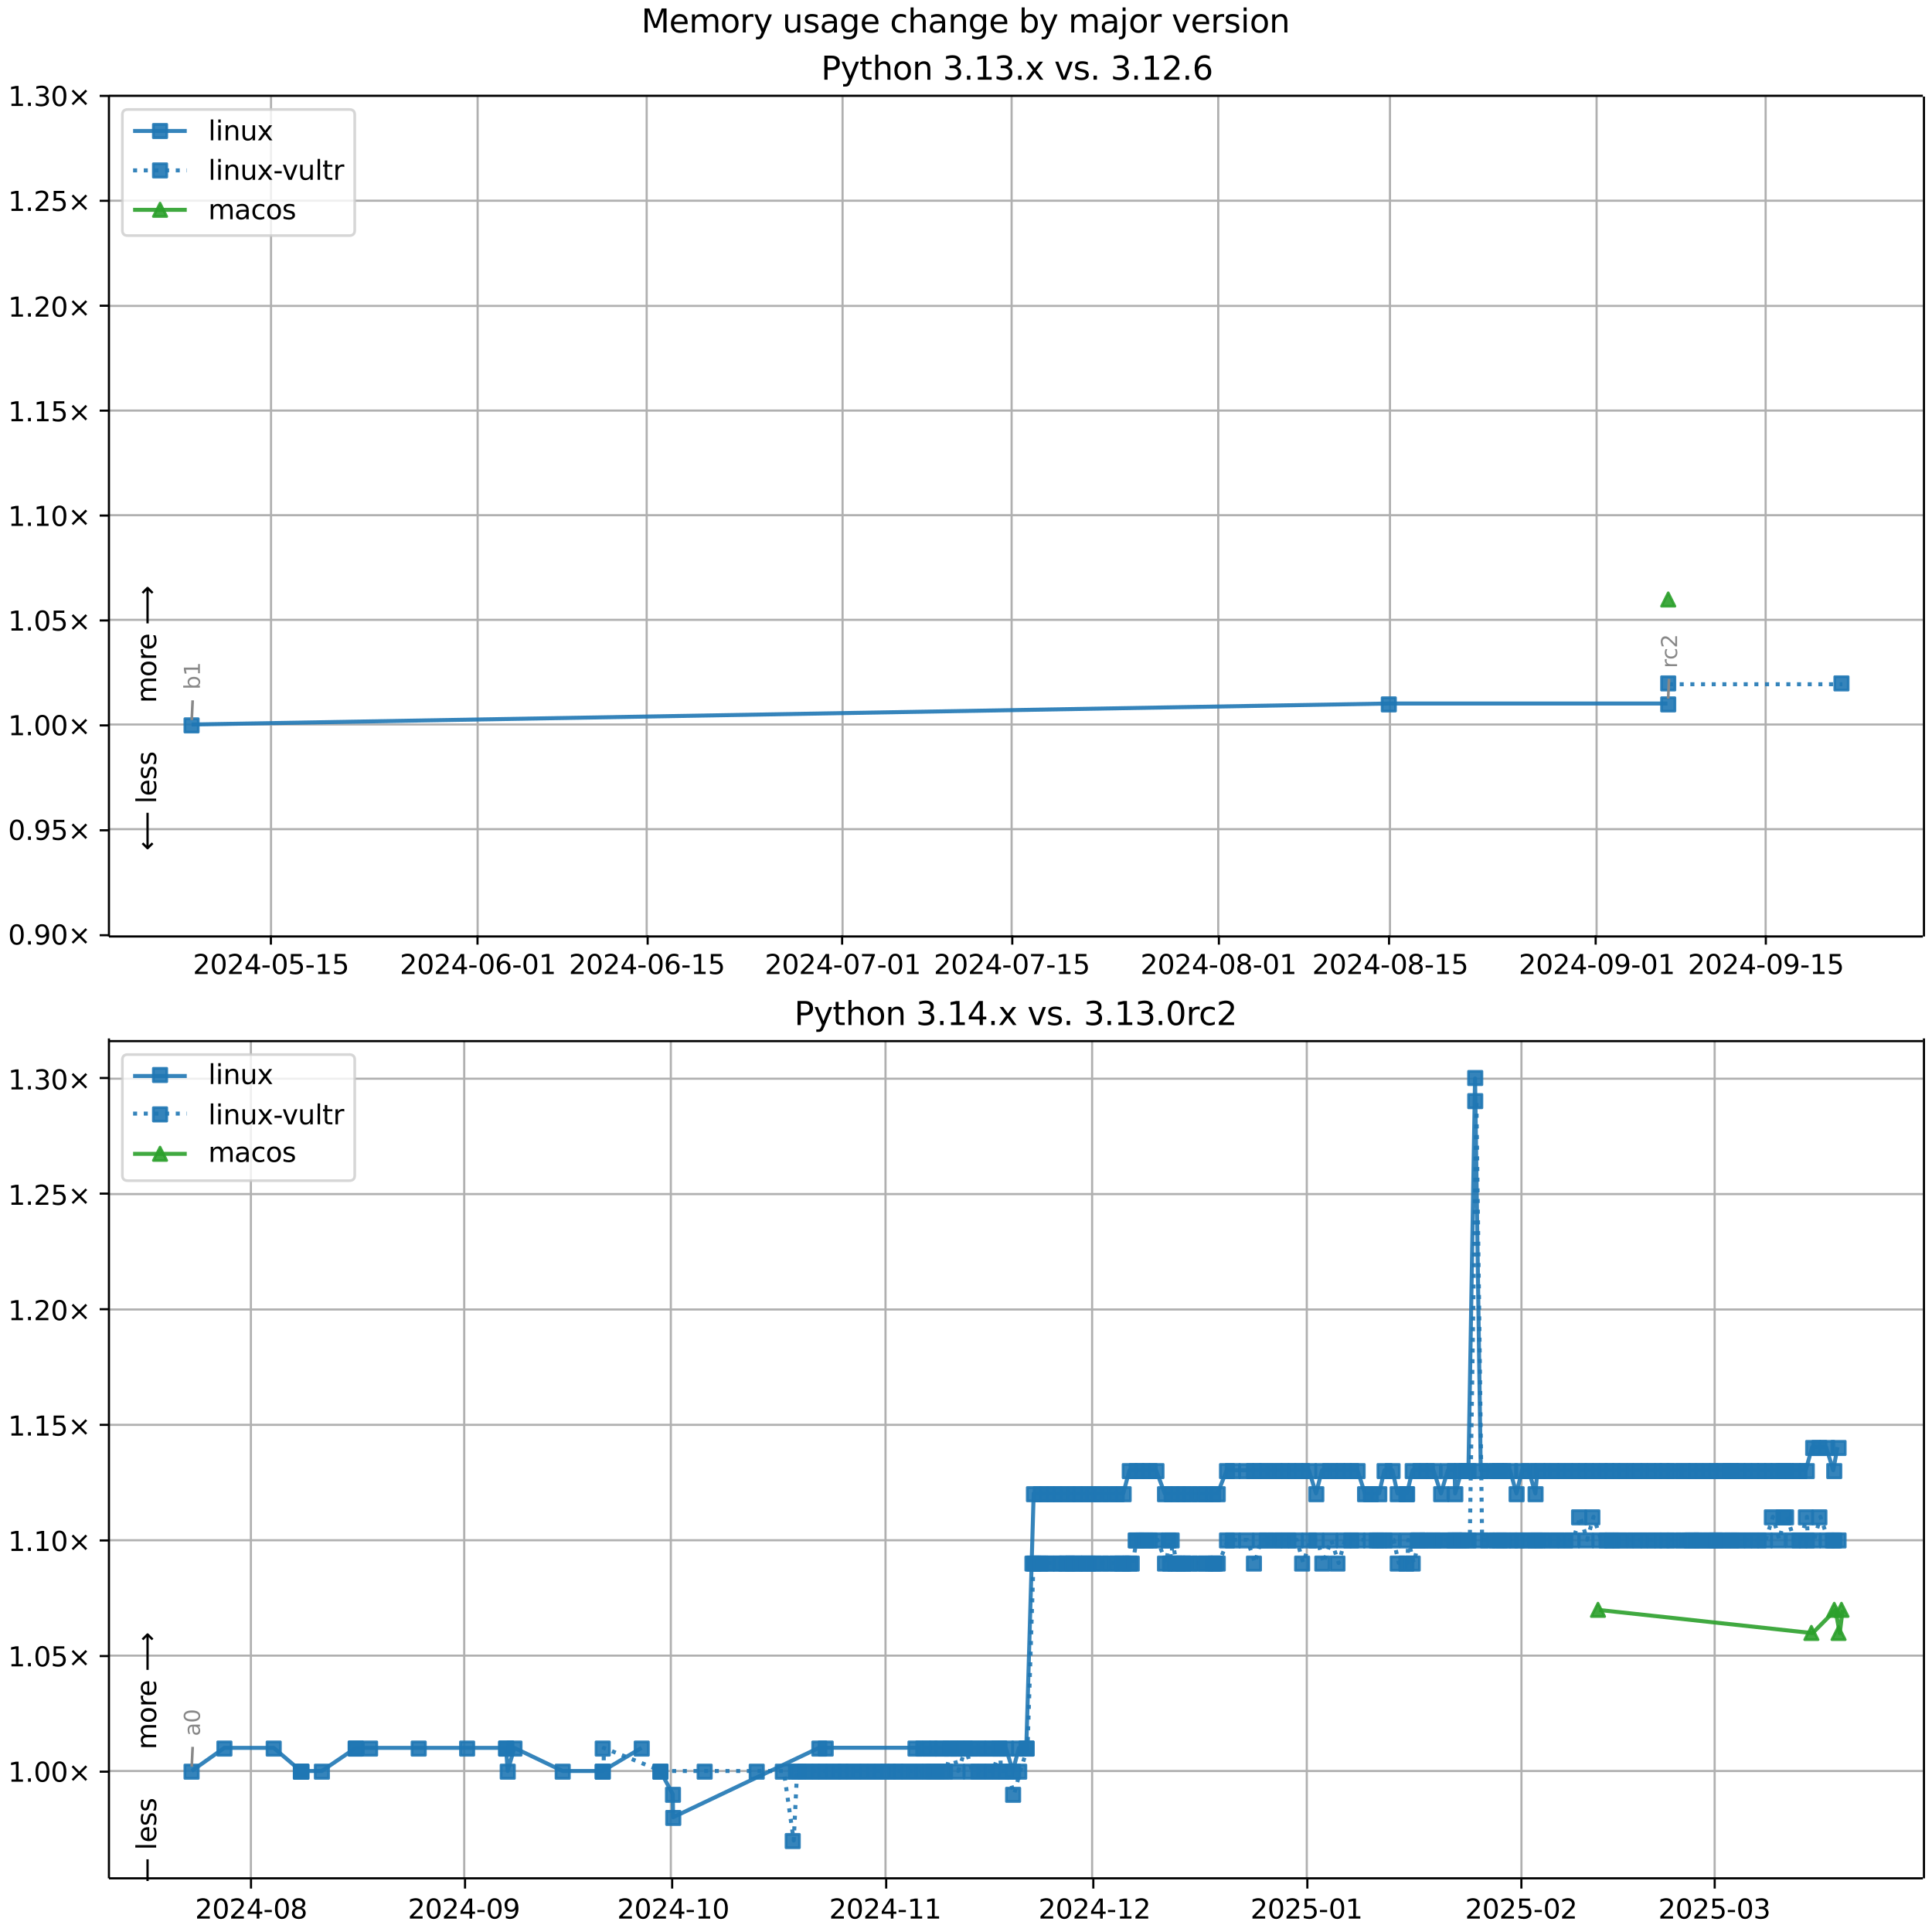 <?xml version="1.0" encoding="UTF-8"?>
<!DOCTYPE svg  PUBLIC '-//W3C//DTD SVG 1.1//EN'  'http://www.w3.org/Graphics/SVG/1.1/DTD/svg11.dtd'>
<svg width="720pt" height="720pt" version="1.1" viewBox="0 0 720 720" xmlns="http://www.w3.org/2000/svg" xmlns:xlink="http://www.w3.org/1999/xlink">
<defs>
<style type="text/css">*{stroke-linejoin: round; stroke-linecap: butt}</style>
</defs>
<path d="m0 720h720v-720h-720z" fill="#fff"/>
<path d="m40.6 349h676v-313h-676z" fill="#fff"/>
<path d="m101 349v-313" clip-path="url(#f)" fill="none" stroke="#b0b0b0" stroke-linecap="square" stroke-width=".8"/>
<defs>
<path id="i" d="m0 0v3.5" stroke="#000" stroke-width=".8"/>
</defs>
<use x="100.953" y="348.529" stroke="#000000" stroke-width=".8" xlink:href="#i"/>
<g transform="translate(71.9 363) scale(.1 -.1)">
<defs>
<path id="c" transform="scale(.016)" d="m1228 531h2203v-531h-2962v531q359 372 979 998 621 627 780 809 303 340 423 576 121 236 121 464 0 372-261 606-261 235-680 235-297 0-627-103-329-103-704-313v638q381 153 712 231 332 78 607 78 725 0 1156-363 431-362 431-968 0-288-108-546-107-257-392-607-78-91-497-524-418-433-1181-1211z"/>
<path id="b" transform="scale(.016)" d="m2034 4250q-487 0-733-480-245-479-245-1442 0-959 245-1439 246-480 733-480 491 0 736 480 246 480 246 1439 0 963-246 1442-245 480-736 480zm0 500q785 0 1199-621 414-620 414-1801 0-1178-414-1799-414-620-1199-620-784 0-1198 620-414 621-414 1799 0 1181 414 1801 414 621 1198 621z"/>
<path id="m" transform="scale(.016)" d="m2419 4116-1594-2491h1594v2491zm-166 550h794v-3041h666v-525h-666v-1100h-628v1100h-2106v609l1940 2957z"/>
<path id="e" transform="scale(.016)" d="m313 2009h1684v-512h-1684v512z"/>
<path id="l" transform="scale(.016)" d="m691 4666h2478v-532h-1900v-1143q137 47 274 70 138 23 276 23 781 0 1237-428 457-428 457-1159 0-753-469-1171-469-417-1322-417-294 0-599 50-304 50-629 150v635q281-153 581-228t634-75q541 0 856 284 316 284 316 772 0 487-316 771-315 285-856 285-253 0-505-56-251-56-513-175v2344z"/>
<path id="d" transform="scale(.016)" d="m794 531h1031v3560l-1122-225v575l1116 225h631v-4135h1031v-531h-2687v531z"/>
</defs>
<use xlink:href="#c"/>
<use transform="translate(63.6)" xlink:href="#b"/>
<use transform="translate(127)" xlink:href="#c"/>
<use transform="translate(191)" xlink:href="#m"/>
<use transform="translate(254)" xlink:href="#e"/>
<use transform="translate(291)" xlink:href="#b"/>
<use transform="translate(354)" xlink:href="#l"/>
<use transform="translate(418)" xlink:href="#e"/>
<use transform="translate(454)" xlink:href="#d"/>
<use transform="translate(518)" xlink:href="#l"/>
</g>
<path d="m178 349v-313" clip-path="url(#f)" fill="none" stroke="#b0b0b0" stroke-linecap="square" stroke-width=".8"/>
<use x="177.953" y="348.529" stroke="#000000" stroke-width=".8" xlink:href="#i"/>
<g transform="translate(149 363) scale(.1 -.1)">
<defs>
<path id="ah" transform="scale(.016)" d="m2113 2584q-425 0-674-291-248-290-248-796 0-503 248-796 249-292 674-292t673 292q248 293 248 796 0 506-248 796-248 291-673 291zm1253 1979v-575q-238 112-480 171-242 60-480 60-625 0-955-422-329-422-376-1275 184 272 462 417 279 145 613 145 703 0 1111-427 408-426 408-1160 0-719-425-1154-425-434-1131-434-810 0-1238 620-428 621-428 1799 0 1106 525 1764t1409 658q238 0 480-47t505-140z"/>
</defs>
<use xlink:href="#c"/>
<use transform="translate(63.6)" xlink:href="#b"/>
<use transform="translate(127)" xlink:href="#c"/>
<use transform="translate(191)" xlink:href="#m"/>
<use transform="translate(254)" xlink:href="#e"/>
<use transform="translate(291)" xlink:href="#b"/>
<use transform="translate(354)" xlink:href="#ah"/>
<use transform="translate(418)" xlink:href="#e"/>
<use transform="translate(454)" xlink:href="#b"/>
<use transform="translate(518)" xlink:href="#d"/>
</g>
<path d="m241 349v-313" clip-path="url(#f)" fill="none" stroke="#b0b0b0" stroke-linecap="square" stroke-width=".8"/>
<use x="241.365" y="348.529" stroke="#000000" stroke-width=".8" xlink:href="#i"/>
<g transform="translate(212 363) scale(.1 -.1)">
<use xlink:href="#c"/>
<use transform="translate(63.6)" xlink:href="#b"/>
<use transform="translate(127)" xlink:href="#c"/>
<use transform="translate(191)" xlink:href="#m"/>
<use transform="translate(254)" xlink:href="#e"/>
<use transform="translate(291)" xlink:href="#b"/>
<use transform="translate(354)" xlink:href="#ah"/>
<use transform="translate(418)" xlink:href="#e"/>
<use transform="translate(454)" xlink:href="#d"/>
<use transform="translate(518)" xlink:href="#l"/>
</g>
<path d="m314 349v-313" clip-path="url(#f)" fill="none" stroke="#b0b0b0" stroke-linecap="square" stroke-width=".8"/>
<use x="313.835" y="348.529" stroke="#000000" stroke-width=".8" xlink:href="#i"/>
<g transform="translate(285 363) scale(.1 -.1)">
<defs>
<path id="al" transform="scale(.016)" d="m525 4666h3e3v-269l-1694-4397h-659l1594 4134h-2241v532z"/>
</defs>
<use xlink:href="#c"/>
<use transform="translate(63.6)" xlink:href="#b"/>
<use transform="translate(127)" xlink:href="#c"/>
<use transform="translate(191)" xlink:href="#m"/>
<use transform="translate(254)" xlink:href="#e"/>
<use transform="translate(291)" xlink:href="#b"/>
<use transform="translate(354)" xlink:href="#al"/>
<use transform="translate(418)" xlink:href="#e"/>
<use transform="translate(454)" xlink:href="#b"/>
<use transform="translate(518)" xlink:href="#d"/>
</g>
<path d="m377 349v-313" clip-path="url(#f)" fill="none" stroke="#b0b0b0" stroke-linecap="square" stroke-width=".8"/>
<use x="377.247" y="348.529" stroke="#000000" stroke-width=".8" xlink:href="#i"/>
<g transform="translate(348 363) scale(.1 -.1)">
<use xlink:href="#c"/>
<use transform="translate(63.6)" xlink:href="#b"/>
<use transform="translate(127)" xlink:href="#c"/>
<use transform="translate(191)" xlink:href="#m"/>
<use transform="translate(254)" xlink:href="#e"/>
<use transform="translate(291)" xlink:href="#b"/>
<use transform="translate(354)" xlink:href="#al"/>
<use transform="translate(418)" xlink:href="#e"/>
<use transform="translate(454)" xlink:href="#d"/>
<use transform="translate(518)" xlink:href="#l"/>
</g>
<path d="m454 349v-313" clip-path="url(#f)" fill="none" stroke="#b0b0b0" stroke-linecap="square" stroke-width=".8"/>
<use x="454.247" y="348.529" stroke="#000000" stroke-width=".8" xlink:href="#i"/>
<g transform="translate(425 363) scale(.1 -.1)">
<defs>
<path id="ag" transform="scale(.016)" d="m2034 2216q-450 0-708-241-257-241-257-662 0-422 257-663 258-241 708-241t709 242q260 243 260 662 0 421-258 662-257 241-711 241zm-631 268q-406 100-633 378-226 279-226 679 0 559 398 884 399 325 1092 325 697 0 1094-325t397-884q0-400-227-679-226-278-629-378 456-106 710-416 255-309 255-755 0-679-414-1042-414-362-1186-362-771 0-1186 362-414 363-414 1042 0 446 256 755 257 310 713 416zm-231 997q0-362 226-565 227-203 636-203 407 0 636 203 230 203 230 565 0 363-230 566-229 203-636 203-409 0-636-203-226-203-226-566z"/>
</defs>
<use xlink:href="#c"/>
<use transform="translate(63.6)" xlink:href="#b"/>
<use transform="translate(127)" xlink:href="#c"/>
<use transform="translate(191)" xlink:href="#m"/>
<use transform="translate(254)" xlink:href="#e"/>
<use transform="translate(291)" xlink:href="#b"/>
<use transform="translate(354)" xlink:href="#ag"/>
<use transform="translate(418)" xlink:href="#e"/>
<use transform="translate(454)" xlink:href="#b"/>
<use transform="translate(518)" xlink:href="#d"/>
</g>
<path d="m518 349v-313" clip-path="url(#f)" fill="none" stroke="#b0b0b0" stroke-linecap="square" stroke-width=".8"/>
<use x="517.659" y="348.529" stroke="#000000" stroke-width=".8" xlink:href="#i"/>
<g transform="translate(489 363) scale(.1 -.1)">
<use xlink:href="#c"/>
<use transform="translate(63.6)" xlink:href="#b"/>
<use transform="translate(127)" xlink:href="#c"/>
<use transform="translate(191)" xlink:href="#m"/>
<use transform="translate(254)" xlink:href="#e"/>
<use transform="translate(291)" xlink:href="#b"/>
<use transform="translate(354)" xlink:href="#ag"/>
<use transform="translate(418)" xlink:href="#e"/>
<use transform="translate(454)" xlink:href="#d"/>
<use transform="translate(518)" xlink:href="#l"/>
</g>
<path d="m595 349v-313" clip-path="url(#f)" fill="none" stroke="#b0b0b0" stroke-linecap="square" stroke-width=".8"/>
<use x="594.659" y="348.529" stroke="#000000" stroke-width=".8" xlink:href="#i"/>
<g transform="translate(566 363) scale(.1 -.1)">
<defs>
<path id="ac" transform="scale(.016)" d="m703 97v575q238-113 481-172 244-59 479-59 625 0 954 420 330 420 377 1277-181-269-460-413-278-144-615-144-700 0-1108 423-408 424-408 1159 0 718 425 1152 425 435 1131 435 810 0 1236-621 427-620 427-1801 0-1103-524-1761-523-658-1407-658-238 0-482 47-243 47-506 141zm1256 1978q425 0 673 290 249 291 249 798 0 503-249 795-248 292-673 292t-673-292-248-795q0-507 248-798 248-290 673-290z"/>
</defs>
<use xlink:href="#c"/>
<use transform="translate(63.6)" xlink:href="#b"/>
<use transform="translate(127)" xlink:href="#c"/>
<use transform="translate(191)" xlink:href="#m"/>
<use transform="translate(254)" xlink:href="#e"/>
<use transform="translate(291)" xlink:href="#b"/>
<use transform="translate(354)" xlink:href="#ac"/>
<use transform="translate(418)" xlink:href="#e"/>
<use transform="translate(454)" xlink:href="#b"/>
<use transform="translate(518)" xlink:href="#d"/>
</g>
<path d="m658 349v-313" clip-path="url(#f)" fill="none" stroke="#b0b0b0" stroke-linecap="square" stroke-width=".8"/>
<use x="658.071" y="348.529" stroke="#000000" stroke-width=".8" xlink:href="#i"/>
<g transform="translate(629 363) scale(.1 -.1)">
<use xlink:href="#c"/>
<use transform="translate(63.6)" xlink:href="#b"/>
<use transform="translate(127)" xlink:href="#c"/>
<use transform="translate(191)" xlink:href="#m"/>
<use transform="translate(254)" xlink:href="#e"/>
<use transform="translate(291)" xlink:href="#b"/>
<use transform="translate(354)" xlink:href="#ac"/>
<use transform="translate(418)" xlink:href="#e"/>
<use transform="translate(454)" xlink:href="#d"/>
<use transform="translate(518)" xlink:href="#l"/>
</g>
<path d="m40.6 349h676" clip-path="url(#f)" fill="none" stroke="#b0b0b0" stroke-linecap="square" stroke-width=".8"/>
<defs>
<path id="j" d="m0 0h-3.5" stroke="#000" stroke-width=".8"/>
</defs>
<use x="40.646" y="348.529" stroke="#000000" stroke-width=".8" xlink:href="#j"/>
<g transform="translate(3 352) scale(.1 -.1)">
<defs>
<path id="g" transform="scale(.016)" d="m684 794h660v-794h-660v794z"/>
<path id="k" transform="scale(.016)" d="m4488 3438-1429-1435 1429-1428-372-378-1435 1434-1434-1434-369 378 1425 1428-1425 1435 369 378 1434-1435 1435 1435 372-378z"/>
</defs>
<use xlink:href="#b"/>
<use transform="translate(63.6)" xlink:href="#g"/>
<use transform="translate(95.4)" xlink:href="#ac"/>
<use transform="translate(159)" xlink:href="#b"/>
<use transform="translate(223)" xlink:href="#k"/>
</g>
<path d="m40.6 309h676" clip-path="url(#f)" fill="none" stroke="#b0b0b0" stroke-linecap="square" stroke-width=".8"/>
<use x="40.646" y="309.429" stroke="#000000" stroke-width=".8" xlink:href="#j"/>
<g transform="translate(3 313) scale(.1 -.1)">
<use xlink:href="#b"/>
<use transform="translate(63.6)" xlink:href="#g"/>
<use transform="translate(95.4)" xlink:href="#ac"/>
<use transform="translate(159)" xlink:href="#l"/>
<use transform="translate(223)" xlink:href="#k"/>
</g>
<path d="m40.6 270h676" clip-path="url(#f)" fill="none" stroke="#b0b0b0" stroke-linecap="square" stroke-width=".8"/>
<use x="40.646" y="270.33" stroke="#000000" stroke-width=".8" xlink:href="#j"/>
<g transform="translate(3 274) scale(.1 -.1)">
<use xlink:href="#d"/>
<use transform="translate(63.6)" xlink:href="#g"/>
<use transform="translate(95.4)" xlink:href="#b"/>
<use transform="translate(159)" xlink:href="#b"/>
<use transform="translate(223)" xlink:href="#k"/>
</g>
<path d="m40.6 231h676" clip-path="url(#f)" fill="none" stroke="#b0b0b0" stroke-linecap="square" stroke-width=".8"/>
<use x="40.646" y="231.23" stroke="#000000" stroke-width=".8" xlink:href="#j"/>
<g transform="translate(3 235) scale(.1 -.1)">
<use xlink:href="#d"/>
<use transform="translate(63.6)" xlink:href="#g"/>
<use transform="translate(95.4)" xlink:href="#b"/>
<use transform="translate(159)" xlink:href="#l"/>
<use transform="translate(223)" xlink:href="#k"/>
</g>
<path d="m40.6 192h676" clip-path="url(#f)" fill="none" stroke="#b0b0b0" stroke-linecap="square" stroke-width=".8"/>
<use x="40.646" y="192.131" stroke="#000000" stroke-width=".8" xlink:href="#j"/>
<g transform="translate(3 196) scale(.1 -.1)">
<use xlink:href="#d"/>
<use transform="translate(63.6)" xlink:href="#g"/>
<use transform="translate(95.4)" xlink:href="#d"/>
<use transform="translate(159)" xlink:href="#b"/>
<use transform="translate(223)" xlink:href="#k"/>
</g>
<path d="m40.6 153h676" clip-path="url(#f)" fill="none" stroke="#b0b0b0" stroke-linecap="square" stroke-width=".8"/>
<use x="40.646" y="153.031" stroke="#000000" stroke-width=".8" xlink:href="#j"/>
<g transform="translate(3 157) scale(.1 -.1)">
<use xlink:href="#d"/>
<use transform="translate(63.6)" xlink:href="#g"/>
<use transform="translate(95.4)" xlink:href="#d"/>
<use transform="translate(159)" xlink:href="#l"/>
<use transform="translate(223)" xlink:href="#k"/>
</g>
<path d="m40.6 114h676" clip-path="url(#f)" fill="none" stroke="#b0b0b0" stroke-linecap="square" stroke-width=".8"/>
<use x="40.646" y="113.932" stroke="#000000" stroke-width=".8" xlink:href="#j"/>
<g transform="translate(3 118) scale(.1 -.1)">
<use xlink:href="#d"/>
<use transform="translate(63.6)" xlink:href="#g"/>
<use transform="translate(95.4)" xlink:href="#c"/>
<use transform="translate(159)" xlink:href="#b"/>
<use transform="translate(223)" xlink:href="#k"/>
</g>
<path d="m40.6 74.8h676" clip-path="url(#f)" fill="none" stroke="#b0b0b0" stroke-linecap="square" stroke-width=".8"/>
<use x="40.646" y="74.832" stroke="#000000" stroke-width=".8" xlink:href="#j"/>
<g transform="translate(3 78.6) scale(.1 -.1)">
<use xlink:href="#d"/>
<use transform="translate(63.6)" xlink:href="#g"/>
<use transform="translate(95.4)" xlink:href="#c"/>
<use transform="translate(159)" xlink:href="#l"/>
<use transform="translate(223)" xlink:href="#k"/>
</g>
<path d="m40.6 35.7h676" clip-path="url(#f)" fill="none" stroke="#b0b0b0" stroke-linecap="square" stroke-width=".8"/>
<use x="40.646" y="35.733" stroke="#000000" stroke-width=".8" xlink:href="#j"/>
<g transform="translate(3 39.5) scale(.1 -.1)">
<defs>
<path id="q" transform="scale(.016)" d="m2597 2516q453-97 707-404 255-306 255-756 0-690-475-1069-475-378-1350-378-293 0-604 58t-642 174v609q262-153 574-231 313-78 654-78 593 0 904 234t311 681q0 413-289 645-289 233-804 233h-544v519h569q465 0 712 186t247 536q0 359-255 551-254 193-729 193-260 0-557-57-297-56-653-174v562q360 100 674 150t592 50q719 0 1137-327 419-326 419-882 0-388-222-655t-631-370z"/>
</defs>
<use xlink:href="#d"/>
<use transform="translate(63.6)" xlink:href="#g"/>
<use transform="translate(95.4)" xlink:href="#q"/>
<use transform="translate(159)" xlink:href="#b"/>
<use transform="translate(223)" xlink:href="#k"/>
</g>
<path d="m71.4 270 446-7.82h104" clip-path="url(#f)" fill="none" stroke="#1f77b4" stroke-linecap="square" stroke-opacity=".9" stroke-width="1.5"/>
<defs>
<path id="a" d="m-2.5 2.5h5v-5h-5z" stroke="#1f77b4" stroke-opacity=".9"/>
</defs>
<g clip-path="url(#f)" fill="#1f77b4" fill-opacity=".9" stroke="#1f77b4" stroke-opacity=".9">
<use x="71.389" y="270.33" xlink:href="#a"/>
<use x="517.569" y="262.51" xlink:href="#a"/>
<use x="621.695" y="262.51" xlink:href="#a"/>
</g>
<g stroke="#1f77b4" stroke-opacity=".9">
<path d="m622 255h64.6" clip-path="url(#f)" fill="none" stroke-dasharray="1.5,2.475" stroke-width="1.5"/>
<g clip-path="url(#f)" fill="#1f77b4" fill-opacity=".9">
<use x="621.695" y="254.69" xlink:href="#a"/>
<use x="686.256" y="254.69" xlink:href="#a"/>
</g>
</g>
<path d="m622 223" clip-path="url(#f)" fill="none" stroke="#2ca02c" stroke-linecap="square" stroke-opacity=".9" stroke-width="1.5"/>
<defs>
<path id="r" d="m0-2.5-2.5 5h5z" stroke="#2ca02c" stroke-opacity=".9"/>
</defs>
<g clip-path="url(#f)">
<use x="621.695" y="223.41" fill="#2ca02c" fill-opacity=".9" stroke="#2ca02c" stroke-opacity=".9" xlink:href="#r"/>
</g>
<path d="m40.6 349v-313" fill="none" stroke="#000" stroke-linecap="square" stroke-width=".8"/>
<path d="m717 349v-313" fill="none" stroke="#000" stroke-linecap="square" stroke-width=".8"/>
<path d="m40.6 349h676" fill="none" stroke="#000" stroke-linecap="square" stroke-width=".8"/>
<path d="m40.6 35.7h676" fill="none" stroke="#000" stroke-linecap="square" stroke-width=".8"/>
<path d="m71.8 261-0.348 7.35" fill="none" stroke="#888" stroke-linecap="round"/>
<g transform="translate(74.5 257) rotate(-90) scale(.08 -.08)" fill="#888">
<defs>
<path id="aj" transform="scale(.016)" d="m3116 1747q0 634-261 995t-717 361q-457 0-718-361t-261-995 261-995 718-361q456 0 717 361t261 995zm-1957 1222q182 312 458 463 277 152 661 152 638 0 1036-506 399-506 399-1331t-399-1332q-398-506-1036-506-384 0-661 152-276 152-458 464v-525h-578v4863h578v-1894z"/>
</defs>
<use xlink:href="#aj"/>
<use transform="translate(63.5)" xlink:href="#d"/>
</g>
<path d="m622 253-0.326 7.34" fill="none" stroke="#888" stroke-linecap="round"/>
<g transform="translate(625 249) rotate(-90) scale(.08 -.08)" fill="#888">
<defs>
<path id="o" transform="scale(.016)" d="m2631 2963q-97 56-211 82-114 27-251 27-488 0-749-317t-261-911v-1844h-578v3500h578v-544q182 319 472 473 291 155 707 155 59 0 131-8 72-7 159-23l3-590z"/>
<path id="ab" transform="scale(.016)" d="m3122 3366v-538q-244 135-489 202t-495 67q-560 0-870-355-309-354-309-995t309-996q310-354 870-354 250 0 495 67t489 202v-532q-241-112-499-168-257-57-548-57-791 0-1257 497-465 497-465 1341 0 856 470 1346 471 491 1290 491 265 0 518-55 253-54 491-163z"/>
</defs>
<use xlink:href="#o"/>
<use transform="translate(38.9)" xlink:href="#ab"/>
<use transform="translate(93.8)" xlink:href="#c"/>
</g>
<g clip-path="url(#f)">
<g transform="translate(58.2 262) rotate(-90) scale(.1 -.1)">
<defs>
<path id="x" transform="scale(.016)" d="m3328 2828q216 388 516 572t706 184q547 0 844-383 297-382 297-1088v-2113h-578v2094q0 503-179 746-178 244-543 244-447 0-707-297-259-296-259-809v-1978h-578v2094q0 506-178 748t-550 242q-441 0-701-298-259-298-259-808v-1978h-578v3500h578v-544q197 322 472 475t653 153q382 0 649-194 267-193 395-562z"/>
<path id="p" transform="scale(.016)" d="m1959 3097q-462 0-731-361t-269-989 267-989q268-361 733-361 460 0 728 362 269 363 269 988 0 622-269 986-268 364-728 364zm0 487q750 0 1178-488 429-487 429-1349 0-859-429-1349-428-489-1178-489-753 0-1180 489-426 490-426 1349 0 862 426 1349 427 488 1180 488z"/>
<path id="u" transform="scale(.016)" d="m3597 1894v-281h-2644q38-594 358-905t892-311q331 0 642 81t618 244v-544q-310-131-635-200t-659-69q-838 0-1327 487-489 488-489 1320 0 859 464 1363 464 505 1252 505 706 0 1117-455 411-454 411-1235zm-575 169q-6 471-264 752-258 282-683 282-481 0-770-272t-333-766l2050 4z"/>
<path id="am" transform="scale(.016)" d="m8863 2147v-281l-1229-1228-375 375 729 728h-7622v531h7622l-729 728 375 375 1229-1228z"/>
</defs>
<use xlink:href="#x"/>
<use transform="translate(97.4)" xlink:href="#p"/>
<use transform="translate(159)" xlink:href="#o"/>
<use transform="translate(197)" xlink:href="#u"/>
<use transform="translate(259)" xlink:href="#DejaVuSans-20"/>
<use transform="translate(291)" xlink:href="#am"/>
</g>
</g>
<g clip-path="url(#f)">
<g transform="translate(58.2 317) rotate(-90) scale(.1 -.1)">
<defs>
<path id="an" transform="scale(.016)" d="m313 1866v281l1228 1228 375-375-728-728h7621v-531h-7621l728-728-375-375-1228 1228z"/>
<path id="t" transform="scale(.016)" d="m603 4863h575v-4863h-575v4863z"/>
<path id="n" transform="scale(.016)" d="m2834 3397v-544q-243 125-506 187-262 63-544 63-428 0-642-131t-214-394q0-200 153-314t616-217l197-44q612-131 870-370t258-667q0-488-386-773-386-284-1061-284-281 0-586 55t-642 164v594q319-166 628-249 309-82 613-82 406 0 624 139 219 139 219 392 0 234-158 359-157 125-692 241l-200 47q-534 112-772 345-237 233-237 639 0 494 350 762 350 269 994 269 318 0 599-47 282-46 519-140z"/>
</defs>
<use xlink:href="#an"/>
<use transform="translate(143)" xlink:href="#DejaVuSans-20"/>
<use transform="translate(175)" xlink:href="#t"/>
<use transform="translate(203)" xlink:href="#u"/>
<use transform="translate(264)" xlink:href="#n"/>
<use transform="translate(317)" xlink:href="#n"/>
</g>
</g>
<g transform="translate(306 29.7) scale(.12 -.12)">
<defs>
<path id="ak" transform="scale(.016)" d="m1259 4147v-1753h794q441 0 681 228 241 228 241 650 0 419-241 647-240 228-681 228h-794zm-631 519h1425q785 0 1186-355 402-355 402-1039 0-691-402-1044-401-353-1186-353h-794v-1875h-631v4666z"/>
<path id="ad" transform="scale(.016)" d="m2059-325q-243-625-475-815-231-191-618-191h-460v481h338q237 0 368 113 132 112 291 531l103 262-1415 3444h609l1094-2737 1094 2737h609l-1538-3825z"/>
<path id="ae" transform="scale(.016)" d="m1172 4494v-994h1184v-447h-1184v-1900q0-428 117-550t477-122h590v-481h-590q-666 0-919 248-253 249-253 905v1900h-422v447h422v994h578z"/>
<path id="af" transform="scale(.016)" d="m3513 2113v-2113h-575v2094q0 497-194 743-194 247-581 247-466 0-735-297-269-296-269-809v-1978h-578v4863h578v-1907q207 316 486 472 280 156 646 156 603 0 912-373 310-373 310-1098z"/>
<path id="s" transform="scale(.016)" d="m3513 2113v-2113h-575v2094q0 497-194 743-194 247-581 247-466 0-735-297-269-296-269-809v-1978h-578v3500h578v-544q207 316 486 472 280 156 646 156 603 0 912-373 310-373 310-1098z"/>
<path id="w" transform="scale(.016)" d="m3513 3500-1266-1703 1331-1797h-678l-1019 1375-1018-1375h-679l1360 1831-1244 1669h678l928-1247 928 1247h679z"/>
<path id="z" transform="scale(.016)" d="m191 3500h609l1094-2937 1094 2937h609l-1313-3500h-781l-1312 3500z"/>
</defs>
<use xlink:href="#ak"/>
<use transform="translate(60.3)" xlink:href="#ad"/>
<use transform="translate(119)" xlink:href="#ae"/>
<use transform="translate(159)" xlink:href="#af"/>
<use transform="translate(222)" xlink:href="#p"/>
<use transform="translate(283)" xlink:href="#s"/>
<use transform="translate(347)" xlink:href="#DejaVuSans-20"/>
<use transform="translate(378)" xlink:href="#q"/>
<use transform="translate(442)" xlink:href="#g"/>
<use transform="translate(474)" xlink:href="#d"/>
<use transform="translate(537)" xlink:href="#q"/>
<use transform="translate(601)" xlink:href="#g"/>
<use transform="translate(633)" xlink:href="#w"/>
<use transform="translate(692)" xlink:href="#DejaVuSans-20"/>
<use transform="translate(724)" xlink:href="#z"/>
<use transform="translate(783)" xlink:href="#n"/>
<use transform="translate(835)" xlink:href="#g"/>
<use transform="translate(867)" xlink:href="#DejaVuSans-20"/>
<use transform="translate(899)" xlink:href="#q"/>
<use transform="translate(962)" xlink:href="#g"/>
<use transform="translate(994)" xlink:href="#d"/>
<use transform="translate(1058)" xlink:href="#c"/>
<use transform="translate(1121)" xlink:href="#g"/>
<use transform="translate(1153)" xlink:href="#ah"/>
</g>
<path d="m47.6 87.8h82.6q2 0 2-2v-43q0-2-2-2h-82.6q-2 0-2 2v43q0 2 2 2z" fill="#fff" opacity=".8" stroke="#ccc"/>
<path d="m49.6 48.8h10 10" fill="none" stroke="#1f77b4" stroke-linecap="square" stroke-opacity=".9" stroke-width="1.5"/>
<use x="59.646" y="48.831" fill="#1f77b4" fill-opacity=".9" stroke="#1f77b4" stroke-opacity=".9" xlink:href="#a"/>
<g transform="translate(77.6 52.3) scale(.1 -.1)">
<defs>
<path id="aa" transform="scale(.016)" d="m603 3500h575v-3500h-575v3500zm0 1363h575v-729h-575v729z"/>
<path id="v" transform="scale(.016)" d="m544 1381v2119h575v-2097q0-497 193-746 194-248 582-248 465 0 735 297 271 297 271 810v1984h575v-3500h-575v538q-209-319-486-474-276-155-642-155-603 0-916 375-312 375-312 1097zm1447 2203z"/>
</defs>
<use xlink:href="#t"/>
<use transform="translate(27.8)" xlink:href="#aa"/>
<use transform="translate(55.6)" xlink:href="#s"/>
<use transform="translate(119)" xlink:href="#v"/>
<use transform="translate(182)" xlink:href="#w"/>
</g>
<path d="m49.6 63.5h10 10" fill="none" stroke="#1f77b4" stroke-dasharray="1.5,2.475" stroke-opacity=".9" stroke-width="1.5"/>
<use x="59.646" y="63.509" fill="#1f77b4" fill-opacity=".9" stroke="#1f77b4" stroke-opacity=".9" xlink:href="#a"/>
<g transform="translate(77.6 67) scale(.1 -.1)">
<use xlink:href="#t"/>
<use transform="translate(27.8)" xlink:href="#aa"/>
<use transform="translate(55.6)" xlink:href="#s"/>
<use transform="translate(119)" xlink:href="#v"/>
<use transform="translate(182)" xlink:href="#w"/>
<use transform="translate(242)" xlink:href="#e"/>
<use transform="translate(275)" xlink:href="#z"/>
<use transform="translate(334)" xlink:href="#v"/>
<use transform="translate(398)" xlink:href="#t"/>
<use transform="translate(425)" xlink:href="#ae"/>
<use transform="translate(465)" xlink:href="#o"/>
</g>
<path d="m49.6 78.2h10 10" fill="none" stroke="#2ca02c" stroke-linecap="square" stroke-opacity=".9" stroke-width="1.5"/>
<use x="59.646" y="78.187" fill="#2ca02c" fill-opacity=".9" stroke="#2ca02c" stroke-opacity=".9" xlink:href="#r"/>
<g transform="translate(77.6 81.7) scale(.1 -.1)">
<defs>
<path id="y" transform="scale(.016)" d="m2194 1759q-697 0-966-159t-269-544q0-306 202-486 202-179 548-179 479 0 768 339t289 901v128h-572zm1147 238v-2e3h-575v531q-197-318-491-470t-719-152q-537 0-855 302-317 302-317 808 0 590 395 890 396 300 1180 300h807v57q0 397-261 614t-733 217q-300 0-585-72-284-72-546-216v532q315 122 612 182 297 61 578 61 760 0 1135-394 375-393 375-1193z"/>
</defs>
<use xlink:href="#x"/>
<use transform="translate(97.4)" xlink:href="#y"/>
<use transform="translate(159)" xlink:href="#ab"/>
<use transform="translate(214)" xlink:href="#p"/>
<use transform="translate(275)" xlink:href="#n"/>
</g>
<path d="m40.6 700h676v-313h-676z" fill="#fff"/>
<path d="m93.5 700v-313" clip-path="url(#h)" fill="none" stroke="#b0b0b0" stroke-linecap="square" stroke-width=".8"/>
<use x="93.542" y="700.322" stroke="#000000" stroke-width=".8" xlink:href="#i"/>
<g transform="translate(72.7 715) scale(.1 -.1)">
<use xlink:href="#c"/>
<use transform="translate(63.6)" xlink:href="#b"/>
<use transform="translate(127)" xlink:href="#c"/>
<use transform="translate(191)" xlink:href="#m"/>
<use transform="translate(254)" xlink:href="#e"/>
<use transform="translate(291)" xlink:href="#b"/>
<use transform="translate(354)" xlink:href="#ag"/>
</g>
<path d="m173 700v-313" clip-path="url(#h)" fill="none" stroke="#b0b0b0" stroke-linecap="square" stroke-width=".8"/>
<use x="173.305" y="700.322" stroke="#000000" stroke-width=".8" xlink:href="#i"/>
<g transform="translate(152 715) scale(.1 -.1)">
<use xlink:href="#c"/>
<use transform="translate(63.6)" xlink:href="#b"/>
<use transform="translate(127)" xlink:href="#c"/>
<use transform="translate(191)" xlink:href="#m"/>
<use transform="translate(254)" xlink:href="#e"/>
<use transform="translate(291)" xlink:href="#b"/>
<use transform="translate(354)" xlink:href="#ac"/>
</g>
<path d="m250 700v-313" clip-path="url(#h)" fill="none" stroke="#b0b0b0" stroke-linecap="square" stroke-width=".8"/>
<use x="250.495" y="700.322" stroke="#000000" stroke-width=".8" xlink:href="#i"/>
<g transform="translate(230 715) scale(.1 -.1)">
<use xlink:href="#c"/>
<use transform="translate(63.6)" xlink:href="#b"/>
<use transform="translate(127)" xlink:href="#c"/>
<use transform="translate(191)" xlink:href="#m"/>
<use transform="translate(254)" xlink:href="#e"/>
<use transform="translate(291)" xlink:href="#d"/>
<use transform="translate(354)" xlink:href="#b"/>
</g>
<path d="m330 700v-313" clip-path="url(#h)" fill="none" stroke="#b0b0b0" stroke-linecap="square" stroke-width=".8"/>
<use x="330.258" y="700.322" stroke="#000000" stroke-width=".8" xlink:href="#i"/>
<g transform="translate(309 715) scale(.1 -.1)">
<use xlink:href="#c"/>
<use transform="translate(63.6)" xlink:href="#b"/>
<use transform="translate(127)" xlink:href="#c"/>
<use transform="translate(191)" xlink:href="#m"/>
<use transform="translate(254)" xlink:href="#e"/>
<use transform="translate(291)" xlink:href="#d"/>
<use transform="translate(354)" xlink:href="#d"/>
</g>
<path d="m407 700v-313" clip-path="url(#h)" fill="none" stroke="#b0b0b0" stroke-linecap="square" stroke-width=".8"/>
<use x="407.448" y="700.322" stroke="#000000" stroke-width=".8" xlink:href="#i"/>
<g transform="translate(387 715) scale(.1 -.1)">
<use xlink:href="#c"/>
<use transform="translate(63.6)" xlink:href="#b"/>
<use transform="translate(127)" xlink:href="#c"/>
<use transform="translate(191)" xlink:href="#m"/>
<use transform="translate(254)" xlink:href="#e"/>
<use transform="translate(291)" xlink:href="#d"/>
<use transform="translate(354)" xlink:href="#c"/>
</g>
<path d="m487 700v-313" clip-path="url(#h)" fill="none" stroke="#b0b0b0" stroke-linecap="square" stroke-width=".8"/>
<use x="487.211" y="700.322" stroke="#000000" stroke-width=".8" xlink:href="#i"/>
<g transform="translate(466 715) scale(.1 -.1)">
<use xlink:href="#c"/>
<use transform="translate(63.6)" xlink:href="#b"/>
<use transform="translate(127)" xlink:href="#c"/>
<use transform="translate(191)" xlink:href="#l"/>
<use transform="translate(254)" xlink:href="#e"/>
<use transform="translate(291)" xlink:href="#b"/>
<use transform="translate(354)" xlink:href="#d"/>
</g>
<path d="m567 700v-313" clip-path="url(#h)" fill="none" stroke="#b0b0b0" stroke-linecap="square" stroke-width=".8"/>
<use x="566.974" y="700.322" stroke="#000000" stroke-width=".8" xlink:href="#i"/>
<g transform="translate(546 715) scale(.1 -.1)">
<use xlink:href="#c"/>
<use transform="translate(63.6)" xlink:href="#b"/>
<use transform="translate(127)" xlink:href="#c"/>
<use transform="translate(191)" xlink:href="#l"/>
<use transform="translate(254)" xlink:href="#e"/>
<use transform="translate(291)" xlink:href="#b"/>
<use transform="translate(354)" xlink:href="#c"/>
</g>
<path d="m639 700v-313" clip-path="url(#h)" fill="none" stroke="#b0b0b0" stroke-linecap="square" stroke-width=".8"/>
<use x="639.018" y="700.322" stroke="#000000" stroke-width=".8" xlink:href="#i"/>
<g transform="translate(618 715) scale(.1 -.1)">
<use xlink:href="#c"/>
<use transform="translate(63.6)" xlink:href="#b"/>
<use transform="translate(127)" xlink:href="#c"/>
<use transform="translate(191)" xlink:href="#l"/>
<use transform="translate(254)" xlink:href="#e"/>
<use transform="translate(291)" xlink:href="#b"/>
<use transform="translate(354)" xlink:href="#q"/>
</g>
<path d="m40.6 660h676" clip-path="url(#h)" fill="none" stroke="#b0b0b0" stroke-linecap="square" stroke-width=".8"/>
<use x="40.646" y="660.253" stroke="#000000" stroke-width=".8" xlink:href="#j"/>
<g transform="translate(3 664) scale(.1 -.1)">
<use xlink:href="#d"/>
<use transform="translate(63.6)" xlink:href="#g"/>
<use transform="translate(95.4)" xlink:href="#b"/>
<use transform="translate(159)" xlink:href="#b"/>
<use transform="translate(223)" xlink:href="#k"/>
</g>
<path d="m40.6 617h676" clip-path="url(#h)" fill="none" stroke="#b0b0b0" stroke-linecap="square" stroke-width=".8"/>
<use x="40.646" y="617.168" stroke="#000000" stroke-width=".8" xlink:href="#j"/>
<g transform="translate(3 621) scale(.1 -.1)">
<use xlink:href="#d"/>
<use transform="translate(63.6)" xlink:href="#g"/>
<use transform="translate(95.4)" xlink:href="#b"/>
<use transform="translate(159)" xlink:href="#l"/>
<use transform="translate(223)" xlink:href="#k"/>
</g>
<path d="m40.6 574h676" clip-path="url(#h)" fill="none" stroke="#b0b0b0" stroke-linecap="square" stroke-width=".8"/>
<use x="40.646" y="574.083" stroke="#000000" stroke-width=".8" xlink:href="#j"/>
<g transform="translate(3 578) scale(.1 -.1)">
<use xlink:href="#d"/>
<use transform="translate(63.6)" xlink:href="#g"/>
<use transform="translate(95.4)" xlink:href="#d"/>
<use transform="translate(159)" xlink:href="#b"/>
<use transform="translate(223)" xlink:href="#k"/>
</g>
<path d="m40.6 531h676" clip-path="url(#h)" fill="none" stroke="#b0b0b0" stroke-linecap="square" stroke-width=".8"/>
<use x="40.646" y="530.998" stroke="#000000" stroke-width=".8" xlink:href="#j"/>
<g transform="translate(3 535) scale(.1 -.1)">
<use xlink:href="#d"/>
<use transform="translate(63.6)" xlink:href="#g"/>
<use transform="translate(95.4)" xlink:href="#d"/>
<use transform="translate(159)" xlink:href="#l"/>
<use transform="translate(223)" xlink:href="#k"/>
</g>
<path d="m40.6 488h676" clip-path="url(#h)" fill="none" stroke="#b0b0b0" stroke-linecap="square" stroke-width=".8"/>
<use x="40.646" y="487.913" stroke="#000000" stroke-width=".8" xlink:href="#j"/>
<g transform="translate(3 492) scale(.1 -.1)">
<use xlink:href="#d"/>
<use transform="translate(63.6)" xlink:href="#g"/>
<use transform="translate(95.4)" xlink:href="#c"/>
<use transform="translate(159)" xlink:href="#b"/>
<use transform="translate(223)" xlink:href="#k"/>
</g>
<path d="m40.6 445h676" clip-path="url(#h)" fill="none" stroke="#b0b0b0" stroke-linecap="square" stroke-width=".8"/>
<use x="40.646" y="444.828" stroke="#000000" stroke-width=".8" xlink:href="#j"/>
<g transform="translate(3 449) scale(.1 -.1)">
<use xlink:href="#d"/>
<use transform="translate(63.6)" xlink:href="#g"/>
<use transform="translate(95.4)" xlink:href="#c"/>
<use transform="translate(159)" xlink:href="#l"/>
<use transform="translate(223)" xlink:href="#k"/>
</g>
<path d="m40.6 402h676" clip-path="url(#h)" fill="none" stroke="#b0b0b0" stroke-linecap="square" stroke-width=".8"/>
<use x="40.646" y="401.743" stroke="#000000" stroke-width=".8" xlink:href="#j"/>
<g transform="translate(3 406) scale(.1 -.1)">
<use xlink:href="#d"/>
<use transform="translate(63.6)" xlink:href="#g"/>
<use transform="translate(95.4)" xlink:href="#q"/>
<use transform="translate(159)" xlink:href="#b"/>
<use transform="translate(223)" xlink:href="#k"/>
</g>
<g stroke="#1f77b4" stroke-opacity=".9">
<path d="m71.4 660 12.2-8.62h18.4l10.1 8.62h7.81l12.7-8.62h56l0.572 8.62 2.5-8.62 18 8.62h14.9l14.5-8.62m6.98 8.62 4.67 8.62 0.107 8.62 54.4-25.9h69.6l2.62 8.62 2.27-8.62h2.74l2.75-94.8h33.4l2.28-8.62h9.96l3.18 8.62h19.7l3.44-8.62h30.6l2.66 8.62 2.24-8.62h13.2l2.78 8.62h5.3l1.97-8.62h2.97l1.91 8.62h3.52l2.08-8.62h7.79l2.81 8.62 2.55-8.62h2.53l0.203 8.62 2.46-8.62h2.49l2.47-146 2.12 146h10.9l2.4 8.62 2.07-8.62h2.48l2.51 8.62 0.756-8.62h100l2.39-8.62h5.22l2.63 8.62 1.6-8.62v0" clip-path="url(#h)" fill="none" stroke-linecap="square" stroke-width="1.5"/>
<g clip-path="url(#h)" fill="#1f77b4" fill-opacity=".9">
<use x="71.389" y="660.253" xlink:href="#a"/>
<use x="83.631" y="651.636" xlink:href="#a"/>
<use x="102.004" y="651.636" xlink:href="#a"/>
<use x="112.126" y="660.253" xlink:href="#a"/>
<use x="112.143" y="660.253" xlink:href="#a"/>
<use x="112.388" y="660.253" xlink:href="#a"/>
<use x="119.953" y="660.253" xlink:href="#a"/>
<use x="132.535" y="651.636" xlink:href="#a"/>
<use x="132.623" y="651.636" xlink:href="#a"/>
<use x="137.923" y="651.636" xlink:href="#a"/>
<use x="156.034" y="651.636" xlink:href="#a"/>
<use x="174.086" y="651.636" xlink:href="#a"/>
<use x="188.621" y="651.636" xlink:href="#a"/>
<use x="188.65" y="651.636" xlink:href="#a"/>
<use x="189.222" y="660.253" xlink:href="#a"/>
<use x="191.721" y="651.636" xlink:href="#a"/>
<use x="209.702" y="660.253" xlink:href="#a"/>
<use x="224.618" y="660.253" xlink:href="#a"/>
<use x="239.151" y="651.636" xlink:href="#a"/>
<use x="246.127" y="660.253" xlink:href="#a"/>
<use x="250.8" y="668.87" xlink:href="#a"/>
<use x="250.907" y="677.487" xlink:href="#a"/>
<use x="305.345" y="651.636" xlink:href="#a"/>
<use x="307.713" y="651.636" xlink:href="#a"/>
<use x="341.172" y="651.636" xlink:href="#a"/>
<use x="344.077" y="651.636" xlink:href="#a"/>
<use x="346.507" y="651.636" xlink:href="#a"/>
<use x="349.132" y="651.636" xlink:href="#a"/>
<use x="351.035" y="651.636" xlink:href="#a"/>
<use x="354.275" y="651.636" xlink:href="#a"/>
<use x="356.711" y="651.636" xlink:href="#a"/>
<use x="359.547" y="651.636" xlink:href="#a"/>
<use x="361.819" y="651.636" xlink:href="#a"/>
<use x="364.645" y="651.636" xlink:href="#a"/>
<use x="367.286" y="651.636" xlink:href="#a"/>
<use x="369.727" y="651.636" xlink:href="#a"/>
<use x="372.404" y="651.636" xlink:href="#a"/>
<use x="374.935" y="651.636" xlink:href="#a"/>
<use x="377.557" y="660.253" xlink:href="#a"/>
<use x="379.823" y="651.636" xlink:href="#a"/>
<use x="382.566" y="651.636" xlink:href="#a"/>
<use x="385.32" y="556.849" xlink:href="#a"/>
<use x="387.834" y="556.849" xlink:href="#a"/>
<use x="390.153" y="556.849" xlink:href="#a"/>
<use x="392.837" y="556.849" xlink:href="#a"/>
<use x="395.287" y="556.849" xlink:href="#a"/>
<use x="397.882" y="556.849" xlink:href="#a"/>
<use x="400.645" y="556.849" xlink:href="#a"/>
<use x="402.522" y="556.849" xlink:href="#a"/>
<use x="405.525" y="556.849" xlink:href="#a"/>
<use x="407.84" y="556.849" xlink:href="#a"/>
<use x="410.502" y="556.849" xlink:href="#a"/>
<use x="413.506" y="556.849" xlink:href="#a"/>
<use x="416.168" y="556.849" xlink:href="#a"/>
<use x="418.75" y="556.849" xlink:href="#a"/>
<use x="421.027" y="548.232" xlink:href="#a"/>
<use x="423.6" y="548.232" xlink:href="#a"/>
<use x="425.778" y="548.232" xlink:href="#a"/>
<use x="428.437" y="548.232" xlink:href="#a"/>
<use x="430.983" y="548.232" xlink:href="#a"/>
<use x="434.161" y="556.849" xlink:href="#a"/>
<use x="436.641" y="556.849" xlink:href="#a"/>
<use x="439.055" y="556.849" xlink:href="#a"/>
<use x="441.249" y="556.849" xlink:href="#a"/>
<use x="443.516" y="556.849" xlink:href="#a"/>
<use x="446.931" y="556.849" xlink:href="#a"/>
<use x="449.259" y="556.849" xlink:href="#a"/>
<use x="452.077" y="556.849" xlink:href="#a"/>
<use x="453.824" y="556.849" xlink:href="#a"/>
<use x="457.262" y="548.232" xlink:href="#a"/>
<use x="459.41" y="548.232" xlink:href="#a"/>
<use x="464.486" y="548.232" xlink:href="#a"/>
<use x="467.302" y="548.232" xlink:href="#a"/>
<use x="469.574" y="548.232" xlink:href="#a"/>
<use x="472.063" y="548.232" xlink:href="#a"/>
<use x="475.085" y="548.232" xlink:href="#a"/>
<use x="477.686" y="548.232" xlink:href="#a"/>
<use x="480.145" y="548.232" xlink:href="#a"/>
<use x="482.828" y="548.232" xlink:href="#a"/>
<use x="485.267" y="548.232" xlink:href="#a"/>
<use x="487.895" y="548.232" xlink:href="#a"/>
<use x="490.555" y="556.849" xlink:href="#a"/>
<use x="492.791" y="548.232" xlink:href="#a"/>
<use x="495.66" y="548.232" xlink:href="#a"/>
<use x="498.43" y="548.232" xlink:href="#a"/>
<use x="500.824" y="548.232" xlink:href="#a"/>
<use x="503.576" y="548.232" xlink:href="#a"/>
<use x="505.941" y="548.232" xlink:href="#a"/>
<use x="508.721" y="556.849" xlink:href="#a"/>
<use x="510.878" y="556.849" xlink:href="#a"/>
<use x="514.019" y="556.849" xlink:href="#a"/>
<use x="515.993" y="548.232" xlink:href="#a"/>
<use x="518.962" y="548.232" xlink:href="#a"/>
<use x="520.871" y="556.849" xlink:href="#a"/>
<use x="524.121" y="556.849" xlink:href="#a"/>
<use x="524.393" y="556.849" xlink:href="#a"/>
<use x="526.474" y="548.232" xlink:href="#a"/>
<use x="529.339" y="548.232" xlink:href="#a"/>
<use x="531.78" y="548.232" xlink:href="#a"/>
<use x="534.263" y="548.232" xlink:href="#a"/>
<use x="537.073" y="556.849" xlink:href="#a"/>
<use x="539.624" y="548.232" xlink:href="#a"/>
<use x="542.153" y="548.232" xlink:href="#a"/>
<use x="542.356" y="556.849" xlink:href="#a"/>
<use x="544.815" y="548.232" xlink:href="#a"/>
<use x="546.486" y="548.232" xlink:href="#a"/>
<use x="547.305" y="548.232" xlink:href="#a"/>
<use x="549.771" y="401.743" xlink:href="#a"/>
<use x="551.894" y="548.232" xlink:href="#a"/>
<use x="554.539" y="548.232" xlink:href="#a"/>
<use x="557.67" y="548.232" xlink:href="#a"/>
<use x="558.899" y="548.232" xlink:href="#a"/>
<use x="560.239" y="548.232" xlink:href="#a"/>
<use x="562.797" y="548.232" xlink:href="#a"/>
<use x="565.196" y="556.849" xlink:href="#a"/>
<use x="567.263" y="548.232" xlink:href="#a"/>
<use x="569.743" y="548.232" xlink:href="#a"/>
<use x="572.258" y="556.849" xlink:href="#a"/>
<use x="573.013" y="548.232" xlink:href="#a"/>
<use x="574.876" y="548.232" xlink:href="#a"/>
<use x="578.123" y="548.232" xlink:href="#a"/>
<use x="580.337" y="548.232" xlink:href="#a"/>
<use x="583.336" y="548.232" xlink:href="#a"/>
<use x="585.807" y="548.232" xlink:href="#a"/>
<use x="588.479" y="548.232" xlink:href="#a"/>
<use x="591.038" y="548.232" xlink:href="#a"/>
<use x="593.431" y="548.232" xlink:href="#a"/>
<use x="596.241" y="548.232" xlink:href="#a"/>
<use x="598.724" y="548.232" xlink:href="#a"/>
<use x="600.836" y="548.232" xlink:href="#a"/>
<use x="603.678" y="548.232" xlink:href="#a"/>
<use x="606.001" y="548.232" xlink:href="#a"/>
<use x="609.12" y="548.232" xlink:href="#a"/>
<use x="611.262" y="548.232" xlink:href="#a"/>
<use x="614.226" y="548.232" xlink:href="#a"/>
<use x="616.584" y="548.232" xlink:href="#a"/>
<use x="619.397" y="548.232" xlink:href="#a"/>
<use x="621.319" y="548.232" xlink:href="#a"/>
<use x="623.892" y="548.232" xlink:href="#a"/>
<use x="627.155" y="548.232" xlink:href="#a"/>
<use x="629.432" y="548.232" xlink:href="#a"/>
<use x="631.95" y="548.232" xlink:href="#a"/>
<use x="634.595" y="548.232" xlink:href="#a"/>
<use x="637.362" y="548.232" xlink:href="#a"/>
<use x="639.765" y="548.232" xlink:href="#a"/>
<use x="642.28" y="548.232" xlink:href="#a"/>
<use x="644.846" y="548.232" xlink:href="#a"/>
<use x="645.347" y="548.232" xlink:href="#a"/>
<use x="647.592" y="548.232" xlink:href="#a"/>
<use x="650.175" y="548.232" xlink:href="#a"/>
<use x="652.741" y="548.232" xlink:href="#a"/>
<use x="655.387" y="548.232" xlink:href="#a"/>
<use x="657.69" y="548.232" xlink:href="#a"/>
<use x="660.312" y="548.232" xlink:href="#a"/>
<use x="662.728" y="548.232" xlink:href="#a"/>
<use x="664.653" y="548.232" xlink:href="#a"/>
<use x="665.625" y="548.232" xlink:href="#a"/>
<use x="668.211" y="548.232" xlink:href="#a"/>
<use x="670.619" y="548.232" xlink:href="#a"/>
<use x="673.333" y="548.232" xlink:href="#a"/>
<use x="675.725" y="539.615" xlink:href="#a"/>
<use x="678.033" y="539.615" xlink:href="#a"/>
<use x="680.941" y="539.615" xlink:href="#a"/>
<use x="683.572" y="548.232" xlink:href="#a"/>
<use x="685.174" y="539.615" xlink:href="#a"/>
</g>
</g>
<g stroke="#1f77b4" stroke-opacity=".9">
<path d="m225 660v-8.62l21.5 8.62h45.6l3.7 25.9 1.26-25.9h55.5l2.08-8.62 2.44 8.62 2.84-8.62 2.27 8.62h7.91l2.68-8.62 0.194 8.62h2.34l2.62 8.62 2.27-8.62 2.74-8.62 2.19-68.9h37l1.46-8.62h7.76l3.18 8.62 1.43-8.62 0.445 8.62 0.609-8.62 1.29 8.62h15.9l3.44-8.62h7.22l2.82 8.62 2.27-8.62h13.3l2.44 8.62 2.63-8.62h2.66l2.24 8.62 2.87-8.62 2.77 8.62 2.39-8.62h18.1l1.91 8.62h3.25l0.271-8.62 2.08 8.62 1.98-8.62h18.9l2.47-164 2.12 164h33.9l2.67-8.62 2.56 8.62 2.39-8.62 2.81 8.62h61.4l2.62-8.62 2.42 8.62 1.93-8.62h0.972l2.59 8.62h2.41l2.37-8.62 0.34 8.62h2.39l2.31-8.62 2.91 8.62h4.23" clip-path="url(#h)" fill="none" stroke-dasharray="1.5,2.475" stroke-width="1.5"/>
<g clip-path="url(#h)" fill="#1f77b4" fill-opacity=".9">
<use x="224.618" y="660.253" xlink:href="#a"/>
<use x="224.618" y="651.636" xlink:href="#a"/>
<use x="246.127" y="660.253" xlink:href="#a"/>
<use x="262.604" y="660.253" xlink:href="#a"/>
<use x="282.01" y="660.253" xlink:href="#a"/>
<use x="291.733" y="660.253" xlink:href="#a"/>
<use x="295.43" y="686.104" xlink:href="#a"/>
<use x="296.686" y="660.253" xlink:href="#a"/>
<use x="297.569" y="660.253" xlink:href="#a"/>
<use x="300.109" y="660.253" xlink:href="#a"/>
<use x="302.612" y="660.253" xlink:href="#a"/>
<use x="305.345" y="660.253" xlink:href="#a"/>
<use x="307.713" y="660.253" xlink:href="#a"/>
<use x="310.581" y="660.253" xlink:href="#a"/>
<use x="313.196" y="660.253" xlink:href="#a"/>
<use x="315.169" y="660.253" xlink:href="#a"/>
<use x="318.109" y="660.253" xlink:href="#a"/>
<use x="320.709" y="660.253" xlink:href="#a"/>
<use x="323.277" y="660.253" xlink:href="#a"/>
<use x="326.1" y="660.253" xlink:href="#a"/>
<use x="328.672" y="660.253" xlink:href="#a"/>
<use x="330.981" y="660.253" xlink:href="#a"/>
<use x="333.708" y="660.253" xlink:href="#a"/>
<use x="335.638" y="660.253" xlink:href="#a"/>
<use x="338.661" y="660.253" xlink:href="#a"/>
<use x="341.172" y="660.253" xlink:href="#a"/>
<use x="344.077" y="660.253" xlink:href="#a"/>
<use x="346.507" y="660.253" xlink:href="#a"/>
<use x="347.819" y="660.253" xlink:href="#a"/>
<use x="349.132" y="660.253" xlink:href="#a"/>
<use x="351.035" y="660.253" xlink:href="#a"/>
<use x="352.192" y="660.253" xlink:href="#a"/>
<use x="354.275" y="651.636" xlink:href="#a"/>
<use x="356.711" y="660.253" xlink:href="#a"/>
<use x="359.547" y="651.636" xlink:href="#a"/>
<use x="361.819" y="660.253" xlink:href="#a"/>
<use x="364.645" y="660.253" xlink:href="#a"/>
<use x="367.286" y="660.253" xlink:href="#a"/>
<use x="369.727" y="660.253" xlink:href="#a"/>
<use x="372.404" y="651.636" xlink:href="#a"/>
<use x="372.598" y="660.253" xlink:href="#a"/>
<use x="374.935" y="660.253" xlink:href="#a"/>
<use x="377.557" y="668.87" xlink:href="#a"/>
<use x="379.823" y="660.253" xlink:href="#a"/>
<use x="382.566" y="651.636" xlink:href="#a"/>
<use x="384.76" y="582.7" xlink:href="#a"/>
<use x="385.32" y="582.7" xlink:href="#a"/>
<use x="387.413" y="582.7" xlink:href="#a"/>
<use x="387.834" y="582.7" xlink:href="#a"/>
<use x="390.153" y="582.7" xlink:href="#a"/>
<use x="392.837" y="582.7" xlink:href="#a"/>
<use x="395.287" y="582.7" xlink:href="#a"/>
<use x="397.334" y="582.7" xlink:href="#a"/>
<use x="397.882" y="582.7" xlink:href="#a"/>
<use x="399.755" y="582.7" xlink:href="#a"/>
<use x="400.645" y="582.7" xlink:href="#a"/>
<use x="402.522" y="582.7" xlink:href="#a"/>
<use x="405.019" y="582.7" xlink:href="#a"/>
<use x="405.525" y="582.7" xlink:href="#a"/>
<use x="407.84" y="582.7" xlink:href="#a"/>
<use x="410.502" y="582.7" xlink:href="#a"/>
<use x="413.506" y="582.7" xlink:href="#a"/>
<use x="416.168" y="582.7" xlink:href="#a"/>
<use x="418.117" y="582.7" xlink:href="#a"/>
<use x="418.75" y="582.7" xlink:href="#a"/>
<use x="421.027" y="582.7" xlink:href="#a"/>
<use x="421.766" y="582.7" xlink:href="#a"/>
<use x="423.225" y="574.083" xlink:href="#a"/>
<use x="423.6" y="574.083" xlink:href="#a"/>
<use x="425.778" y="574.083" xlink:href="#a"/>
<use x="427.062" y="574.083" xlink:href="#a"/>
<use x="428.437" y="574.083" xlink:href="#a"/>
<use x="430.983" y="574.083" xlink:href="#a"/>
<use x="434.161" y="582.7" xlink:href="#a"/>
<use x="435.587" y="574.083" xlink:href="#a"/>
<use x="436.033" y="582.7" xlink:href="#a"/>
<use x="436.641" y="574.083" xlink:href="#a"/>
<use x="437.935" y="582.7" xlink:href="#a"/>
<use x="439.055" y="582.7" xlink:href="#a"/>
<use x="441.043" y="582.7" xlink:href="#a"/>
<use x="441.249" y="582.7" xlink:href="#a"/>
<use x="443.516" y="582.7" xlink:href="#a"/>
<use x="446.931" y="582.7" xlink:href="#a"/>
<use x="449.259" y="582.7" xlink:href="#a"/>
<use x="452.077" y="582.7" xlink:href="#a"/>
<use x="452.823" y="582.7" xlink:href="#a"/>
<use x="453.824" y="582.7" xlink:href="#a"/>
<use x="457.262" y="574.083" xlink:href="#a"/>
<use x="459.41" y="574.083" xlink:href="#a"/>
<use x="464.486" y="574.083" xlink:href="#a"/>
<use x="467.302" y="582.7" xlink:href="#a"/>
<use x="469.574" y="574.083" xlink:href="#a"/>
<use x="472.063" y="574.083" xlink:href="#a"/>
<use x="475.085" y="574.083" xlink:href="#a"/>
<use x="477.686" y="574.083" xlink:href="#a"/>
<use x="480.145" y="574.083" xlink:href="#a"/>
<use x="482.828" y="574.083" xlink:href="#a"/>
<use x="485.267" y="582.7" xlink:href="#a"/>
<use x="487.895" y="574.083" xlink:href="#a"/>
<use x="490.555" y="574.083" xlink:href="#a"/>
<use x="492.791" y="582.7" xlink:href="#a"/>
<use x="495.66" y="574.083" xlink:href="#a"/>
<use x="498.43" y="582.7" xlink:href="#a"/>
<use x="500.824" y="574.083" xlink:href="#a"/>
<use x="503.576" y="574.083" xlink:href="#a"/>
<use x="505.941" y="574.083" xlink:href="#a"/>
<use x="510.878" y="574.083" xlink:href="#a"/>
<use x="513.039" y="574.083" xlink:href="#a"/>
<use x="514.019" y="574.083" xlink:href="#a"/>
<use x="515.993" y="574.083" xlink:href="#a"/>
<use x="518.962" y="574.083" xlink:href="#a"/>
<use x="520.871" y="582.7" xlink:href="#a"/>
<use x="524.121" y="582.7" xlink:href="#a"/>
<use x="524.393" y="574.083" xlink:href="#a"/>
<use x="526.474" y="582.7" xlink:href="#a"/>
<use x="528.419" y="574.083" xlink:href="#a"/>
<use x="528.454" y="574.083" xlink:href="#a"/>
<use x="528.544" y="574.083" xlink:href="#a"/>
<use x="529.339" y="574.083" xlink:href="#a"/>
<use x="531.78" y="574.083" xlink:href="#a"/>
<use x="534.155" y="574.083" xlink:href="#a"/>
<use x="534.263" y="574.083" xlink:href="#a"/>
<use x="537.073" y="574.083" xlink:href="#a"/>
<use x="539.624" y="574.083" xlink:href="#a"/>
<use x="541.898" y="574.083" xlink:href="#a"/>
<use x="542.153" y="574.083" xlink:href="#a"/>
<use x="542.257" y="574.083" xlink:href="#a"/>
<use x="542.356" y="574.083" xlink:href="#a"/>
<use x="543.697" y="574.083" xlink:href="#a"/>
<use x="544.815" y="574.083" xlink:href="#a"/>
<use x="546.486" y="574.083" xlink:href="#a"/>
<use x="547.305" y="574.083" xlink:href="#a"/>
<use x="549.771" y="410.36" xlink:href="#a"/>
<use x="551.894" y="574.083" xlink:href="#a"/>
<use x="554.539" y="574.083" xlink:href="#a"/>
<use x="557.67" y="574.083" xlink:href="#a"/>
<use x="558.899" y="574.083" xlink:href="#a"/>
<use x="560.239" y="574.083" xlink:href="#a"/>
<use x="562.797" y="574.083" xlink:href="#a"/>
<use x="565.196" y="574.083" xlink:href="#a"/>
<use x="567.263" y="574.083" xlink:href="#a"/>
<use x="569.743" y="574.083" xlink:href="#a"/>
<use x="572.258" y="574.083" xlink:href="#a"/>
<use x="573.013" y="574.083" xlink:href="#a"/>
<use x="574.876" y="574.083" xlink:href="#a"/>
<use x="578.123" y="574.083" xlink:href="#a"/>
<use x="580.337" y="574.083" xlink:href="#a"/>
<use x="583.336" y="574.083" xlink:href="#a"/>
<use x="585.807" y="574.083" xlink:href="#a"/>
<use x="588.479" y="565.466" xlink:href="#a"/>
<use x="591.038" y="574.083" xlink:href="#a"/>
<use x="593.431" y="565.466" xlink:href="#a"/>
<use x="596.241" y="574.083" xlink:href="#a"/>
<use x="598.724" y="574.083" xlink:href="#a"/>
<use x="600.69" y="574.083" xlink:href="#a"/>
<use x="600.836" y="574.083" xlink:href="#a"/>
<use x="603.678" y="574.083" xlink:href="#a"/>
<use x="606.001" y="574.083" xlink:href="#a"/>
<use x="609.12" y="574.083" xlink:href="#a"/>
<use x="611.262" y="574.083" xlink:href="#a"/>
<use x="614.226" y="574.083" xlink:href="#a"/>
<use x="616.584" y="574.083" xlink:href="#a"/>
<use x="619.397" y="574.083" xlink:href="#a"/>
<use x="621.319" y="574.083" xlink:href="#a"/>
<use x="623.892" y="574.083" xlink:href="#a"/>
<use x="627.155" y="574.083" xlink:href="#a"/>
<use x="629.432" y="574.083" xlink:href="#a"/>
<use x="630.422" y="574.083" xlink:href="#a"/>
<use x="630.7" y="574.083" xlink:href="#a"/>
<use x="631.95" y="574.083" xlink:href="#a"/>
<use x="633.841" y="574.083" xlink:href="#a"/>
<use x="634.595" y="574.083" xlink:href="#a"/>
<use x="637.362" y="574.083" xlink:href="#a"/>
<use x="639.135" y="574.083" xlink:href="#a"/>
<use x="639.499" y="574.083" xlink:href="#a"/>
<use x="639.765" y="574.083" xlink:href="#a"/>
<use x="642.28" y="574.083" xlink:href="#a"/>
<use x="644.846" y="574.083" xlink:href="#a"/>
<use x="645.347" y="574.083" xlink:href="#a"/>
<use x="647.592" y="574.083" xlink:href="#a"/>
<use x="650.175" y="574.083" xlink:href="#a"/>
<use x="652.741" y="574.083" xlink:href="#a"/>
<use x="655.387" y="574.083" xlink:href="#a"/>
<use x="657.69" y="574.083" xlink:href="#a"/>
<use x="660.312" y="565.466" xlink:href="#a"/>
<use x="662.728" y="574.083" xlink:href="#a"/>
<use x="664.653" y="565.466" xlink:href="#a"/>
<use x="665.625" y="565.466" xlink:href="#a"/>
<use x="668.211" y="574.083" xlink:href="#a"/>
<use x="670.619" y="574.083" xlink:href="#a"/>
<use x="672.993" y="565.466" xlink:href="#a"/>
<use x="673.333" y="574.083" xlink:href="#a"/>
<use x="675.725" y="574.083" xlink:href="#a"/>
<use x="678.033" y="565.466" xlink:href="#a"/>
<use x="680.941" y="574.083" xlink:href="#a"/>
<use x="683.016" y="574.083" xlink:href="#a"/>
<use x="683.572" y="574.083" xlink:href="#a"/>
<use x="685.174" y="574.083" xlink:href="#a"/>
</g>
</g>
<g stroke="#2ca02c" stroke-opacity=".9">
<path d="m596 600 79.5 8.62 8.52-8.62 1.6 8.62 1.08-8.62" clip-path="url(#h)" fill="none" stroke-linecap="square" stroke-width="1.5"/>
<g clip-path="url(#h)" fill="#2ca02c" fill-opacity=".9">
<use x="595.521" y="599.934" xlink:href="#r"/>
<use x="675.049" y="608.551" xlink:href="#r"/>
<use x="683.572" y="599.934" xlink:href="#r"/>
<use x="685.174" y="608.551" xlink:href="#r"/>
<use x="686.256" y="599.934" xlink:href="#r"/>
</g>
</g>
<path d="m40.6 700v-313" fill="none" stroke="#000" stroke-linecap="square" stroke-width=".8"/>
<path d="m717 700v-313" fill="none" stroke="#000" stroke-linecap="square" stroke-width=".8"/>
<path d="m40.6 700h676" fill="none" stroke="#000" stroke-linecap="square" stroke-width=".8"/>
<path d="m40.6 388h676" fill="none" stroke="#000" stroke-linecap="square" stroke-width=".8"/>
<path d="m71.8 651-0.349 7.35" fill="none" stroke="#888" stroke-linecap="round"/>
<g transform="translate(74.5 647) rotate(-90) scale(.08 -.08)" fill="#888">
<use xlink:href="#y"/>
<use transform="translate(61.3)" xlink:href="#b"/>
</g>
<g clip-path="url(#h)">
<g transform="translate(58.2 652) rotate(-90) scale(.1 -.1)">
<use xlink:href="#x"/>
<use transform="translate(97.4)" xlink:href="#p"/>
<use transform="translate(159)" xlink:href="#o"/>
<use transform="translate(197)" xlink:href="#u"/>
<use transform="translate(259)" xlink:href="#DejaVuSans-20"/>
<use transform="translate(291)" xlink:href="#am"/>
</g>
</g>
<g clip-path="url(#h)">
<g transform="translate(58.2 707) rotate(-90) scale(.1 -.1)">
<use xlink:href="#an"/>
<use transform="translate(143)" xlink:href="#DejaVuSans-20"/>
<use transform="translate(175)" xlink:href="#t"/>
<use transform="translate(203)" xlink:href="#u"/>
<use transform="translate(264)" xlink:href="#n"/>
<use transform="translate(317)" xlink:href="#n"/>
</g>
</g>
<g transform="translate(296 382) scale(.12 -.12)">
<use xlink:href="#ak"/>
<use transform="translate(60.3)" xlink:href="#ad"/>
<use transform="translate(119)" xlink:href="#ae"/>
<use transform="translate(159)" xlink:href="#af"/>
<use transform="translate(222)" xlink:href="#p"/>
<use transform="translate(283)" xlink:href="#s"/>
<use transform="translate(347)" xlink:href="#DejaVuSans-20"/>
<use transform="translate(378)" xlink:href="#q"/>
<use transform="translate(442)" xlink:href="#g"/>
<use transform="translate(474)" xlink:href="#d"/>
<use transform="translate(537)" xlink:href="#m"/>
<use transform="translate(601)" xlink:href="#g"/>
<use transform="translate(633)" xlink:href="#w"/>
<use transform="translate(692)" xlink:href="#DejaVuSans-20"/>
<use transform="translate(724)" xlink:href="#z"/>
<use transform="translate(783)" xlink:href="#n"/>
<use transform="translate(835)" xlink:href="#g"/>
<use transform="translate(867)" xlink:href="#DejaVuSans-20"/>
<use transform="translate(899)" xlink:href="#q"/>
<use transform="translate(962)" xlink:href="#g"/>
<use transform="translate(994)" xlink:href="#d"/>
<use transform="translate(1058)" xlink:href="#q"/>
<use transform="translate(1121)" xlink:href="#g"/>
<use transform="translate(1153)" xlink:href="#b"/>
<use transform="translate(1217)" xlink:href="#o"/>
<use transform="translate(1256)" xlink:href="#ab"/>
<use transform="translate(1311)" xlink:href="#c"/>
</g>
<path d="m47.6 440h82.6q2 0 2-2v-43q0-2-2-2h-82.6q-2 0-2 2v43q0 2 2 2z" fill="#fff" opacity=".8" stroke="#ccc"/>
<path d="m49.6 401h10 10" fill="none" stroke="#1f77b4" stroke-linecap="square" stroke-opacity=".9" stroke-width="1.5"/>
<use x="59.646" y="400.624" fill="#1f77b4" fill-opacity=".9" stroke="#1f77b4" stroke-opacity=".9" xlink:href="#a"/>
<g transform="translate(77.6 404) scale(.1 -.1)">
<use xlink:href="#t"/>
<use transform="translate(27.8)" xlink:href="#aa"/>
<use transform="translate(55.6)" xlink:href="#s"/>
<use transform="translate(119)" xlink:href="#v"/>
<use transform="translate(182)" xlink:href="#w"/>
</g>
<path d="m49.6 415h10 10" fill="none" stroke="#1f77b4" stroke-dasharray="1.5,2.475" stroke-opacity=".9" stroke-width="1.5"/>
<use x="59.646" y="415.302" fill="#1f77b4" fill-opacity=".9" stroke="#1f77b4" stroke-opacity=".9" xlink:href="#a"/>
<g transform="translate(77.6 419) scale(.1 -.1)">
<use xlink:href="#t"/>
<use transform="translate(27.8)" xlink:href="#aa"/>
<use transform="translate(55.6)" xlink:href="#s"/>
<use transform="translate(119)" xlink:href="#v"/>
<use transform="translate(182)" xlink:href="#w"/>
<use transform="translate(242)" xlink:href="#e"/>
<use transform="translate(275)" xlink:href="#z"/>
<use transform="translate(334)" xlink:href="#v"/>
<use transform="translate(398)" xlink:href="#t"/>
<use transform="translate(425)" xlink:href="#ae"/>
<use transform="translate(465)" xlink:href="#o"/>
</g>
<path d="m49.6 430h10 10" fill="none" stroke="#2ca02c" stroke-linecap="square" stroke-opacity=".9" stroke-width="1.5"/>
<use x="59.646" y="429.98" fill="#2ca02c" fill-opacity=".9" stroke="#2ca02c" stroke-opacity=".9" xlink:href="#r"/>
<g transform="translate(77.6 433) scale(.1 -.1)">
<use xlink:href="#x"/>
<use transform="translate(97.4)" xlink:href="#y"/>
<use transform="translate(159)" xlink:href="#ab"/>
<use transform="translate(214)" xlink:href="#p"/>
<use transform="translate(275)" xlink:href="#n"/>
</g>
<g transform="translate(239 12.1) scale(.12 -.12)">
<defs>
<path id="ap" transform="scale(.016)" d="m628 4666h941l1190-3175 1197 3175h941v-4666h-616v4097l-1203-3200h-634l-1203 3200v-4097h-613v4666z"/>
<path id="ai" transform="scale(.016)" d="m2906 1791q0 625-258 968-257 344-723 344-462 0-720-344-258-343-258-968 0-622 258-966t720-344q466 0 723 344 258 344 258 966zm575-1357q0-893-397-1329-396-436-1215-436-303 0-572 45t-522 139v559q253-137 500-202 247-66 503-66 566 0 847 295t281 892v285q-178-310-456-463t-666-153q-643 0-1037 490-394 491-394 1301 0 812 394 1302 394 491 1037 491 388 0 666-153t456-462v531h575v-3066z"/>
<path id="ao" transform="scale(.016)" d="m603 3500h575v-3563q0-668-255-968-254-300-820-300h-219v487h154q328 0 446 152 119 151 119 629v3563zm0 1363h575v-729h-575v729z"/>
</defs>
<use xlink:href="#ap"/>
<use transform="translate(86.3)" xlink:href="#u"/>
<use transform="translate(148)" xlink:href="#x"/>
<use transform="translate(245)" xlink:href="#p"/>
<use transform="translate(306)" xlink:href="#o"/>
<use transform="translate(348)" xlink:href="#ad"/>
<use transform="translate(407)" xlink:href="#DejaVuSans-20"/>
<use transform="translate(438)" xlink:href="#v"/>
<use transform="translate(502)" xlink:href="#n"/>
<use transform="translate(554)" xlink:href="#y"/>
<use transform="translate(615)" xlink:href="#ai"/>
<use transform="translate(679)" xlink:href="#u"/>
<use transform="translate(740)" xlink:href="#DejaVuSans-20"/>
<use transform="translate(772)" xlink:href="#ab"/>
<use transform="translate(827)" xlink:href="#af"/>
<use transform="translate(890)" xlink:href="#y"/>
<use transform="translate(952)" xlink:href="#s"/>
<use transform="translate(1015)" xlink:href="#ai"/>
<use transform="translate(1079)" xlink:href="#u"/>
<use transform="translate(1140)" xlink:href="#DejaVuSans-20"/>
<use transform="translate(1172)" xlink:href="#aj"/>
<use transform="translate(1235)" xlink:href="#ad"/>
<use transform="translate(1294)" xlink:href="#DejaVuSans-20"/>
<use transform="translate(1326)" xlink:href="#x"/>
<use transform="translate(1424)" xlink:href="#y"/>
<use transform="translate(1485)" xlink:href="#ao"/>
<use transform="translate(1513)" xlink:href="#p"/>
<use transform="translate(1574)" xlink:href="#o"/>
<use transform="translate(1615)" xlink:href="#DejaVuSans-20"/>
<use transform="translate(1647)" xlink:href="#z"/>
<use transform="translate(1706)" xlink:href="#u"/>
<use transform="translate(1768)" xlink:href="#o"/>
<use transform="translate(1809)" xlink:href="#n"/>
<use transform="translate(1861)" xlink:href="#aa"/>
<use transform="translate(1889)" xlink:href="#p"/>
<use transform="translate(1950)" xlink:href="#s"/>
</g>
<defs>
<clipPath id="f">
<rect x="40.6" y="35.7" width="676" height="313"/>
</clipPath>
<clipPath id="h">
<rect x="40.6" y="388" width="676" height="313"/>
</clipPath>
</defs>
</svg>
